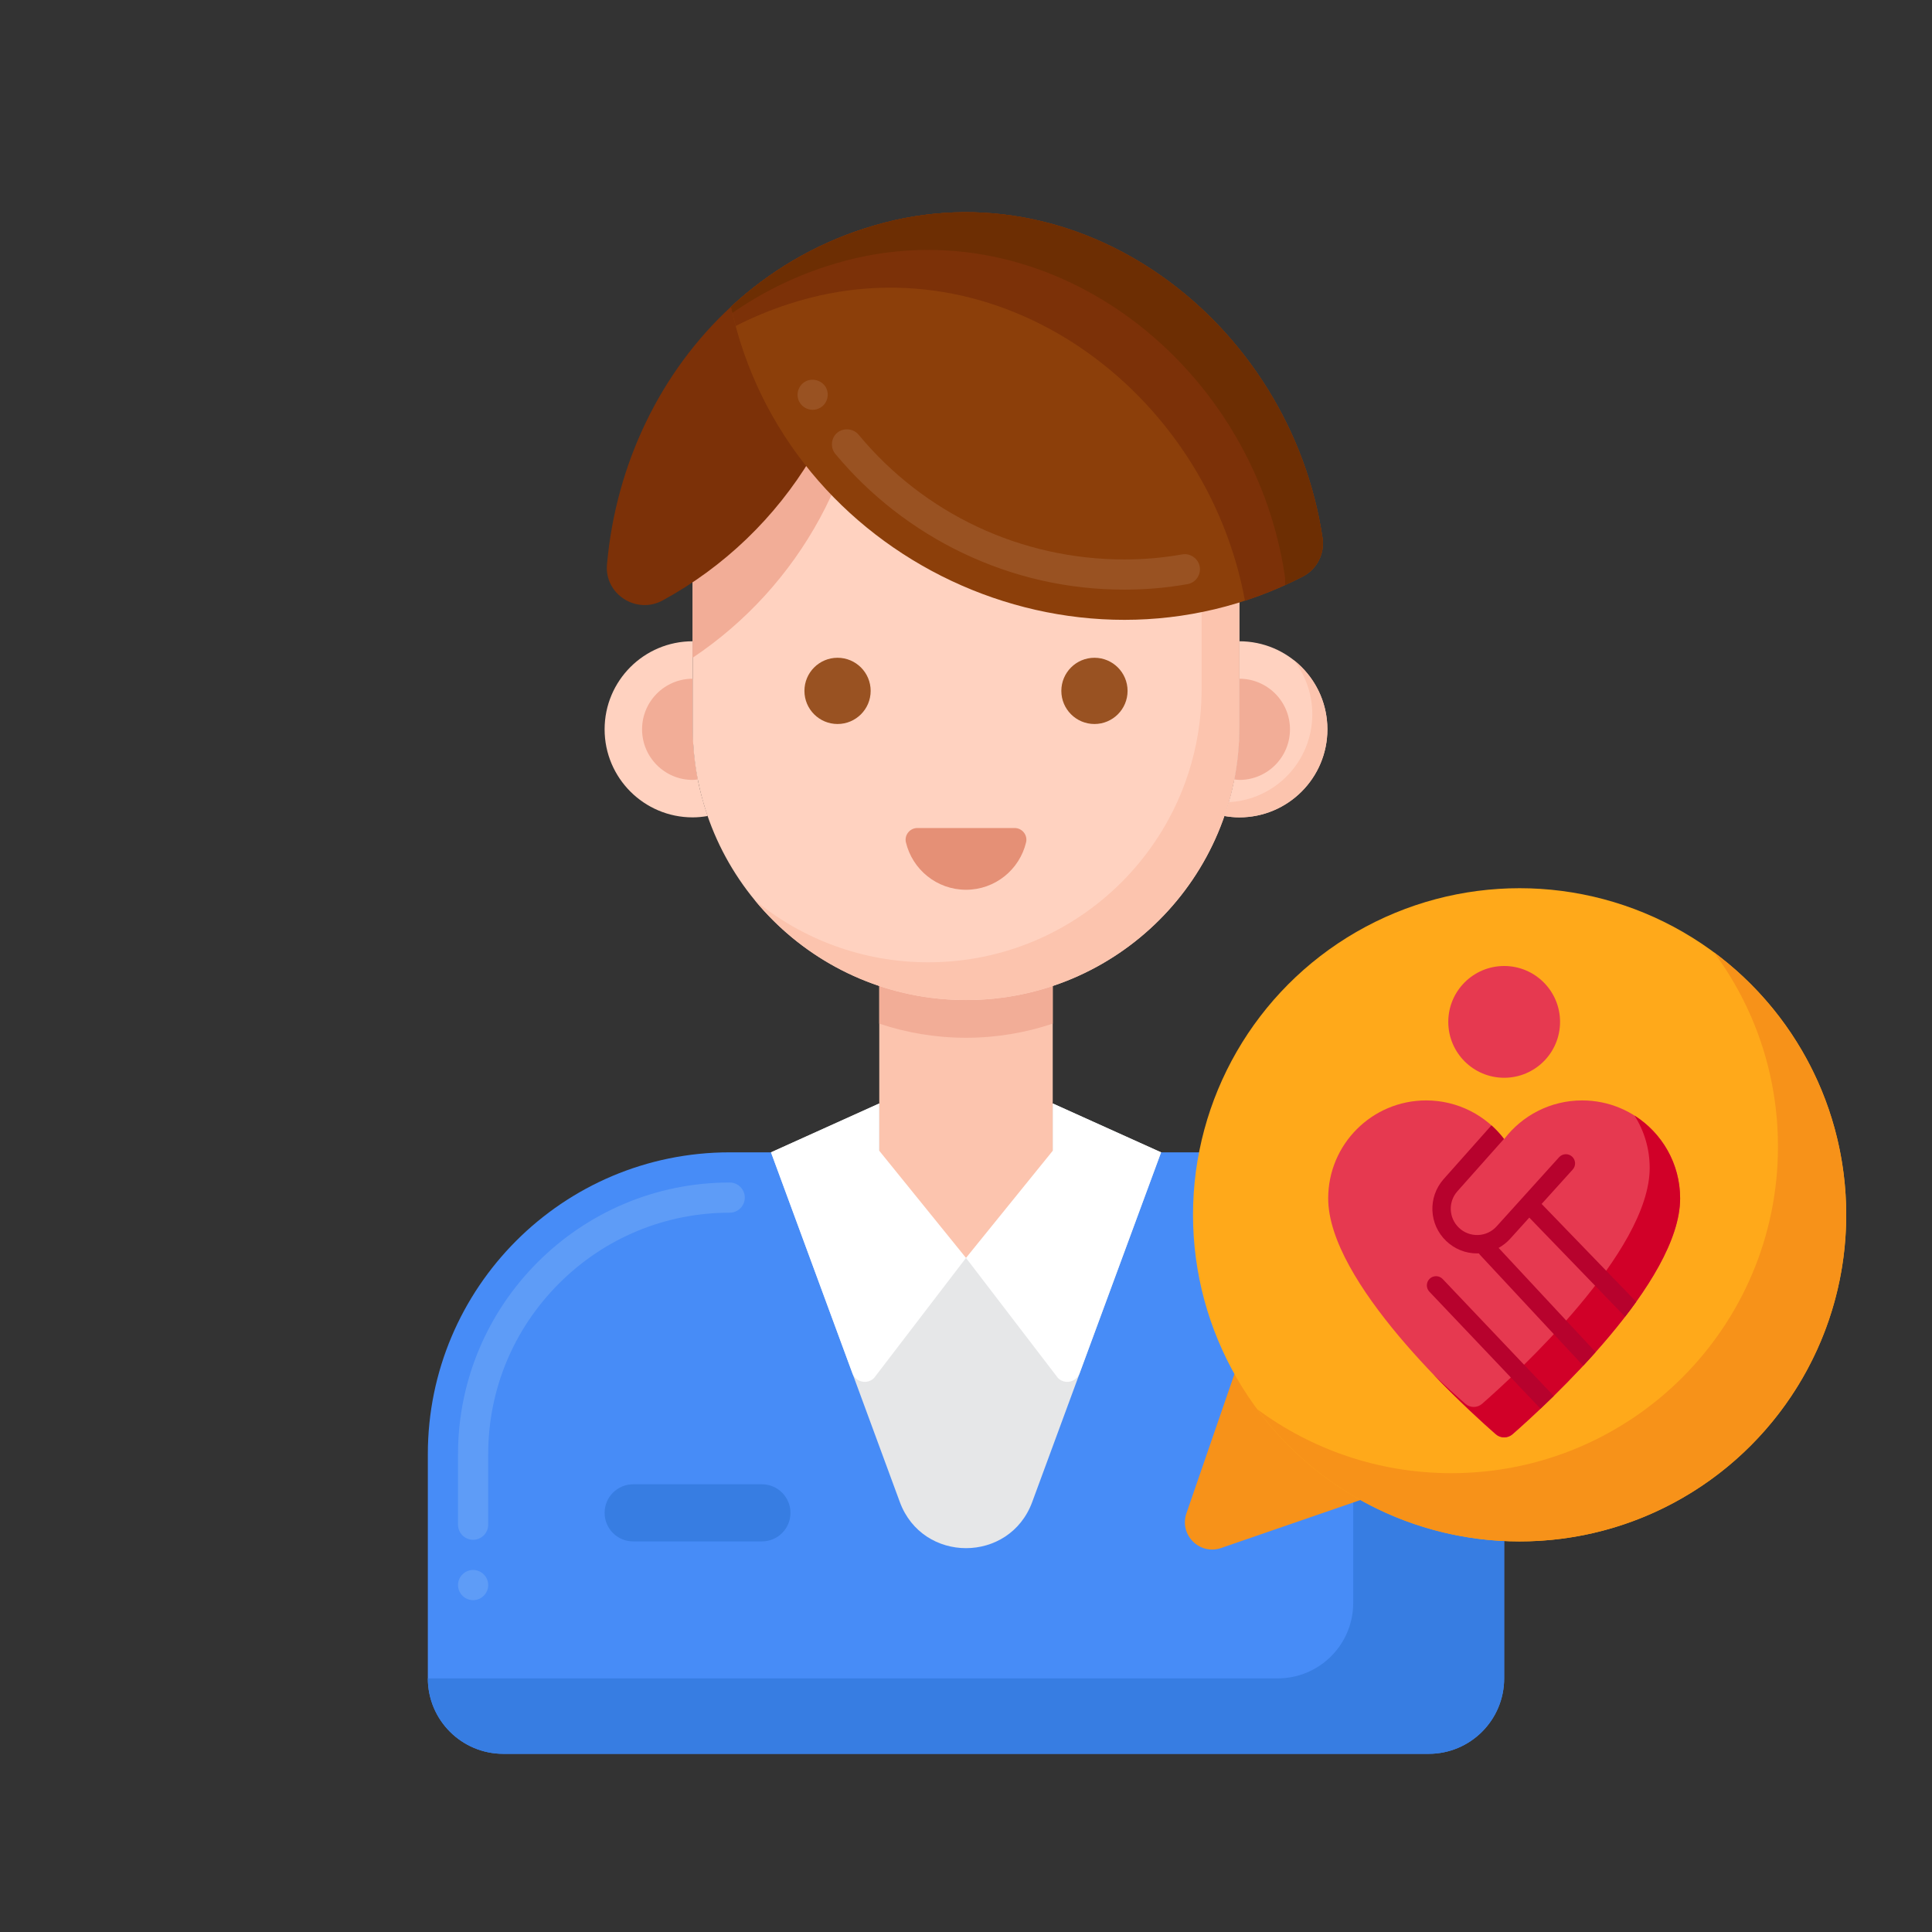<svg xmlns="http://www.w3.org/2000/svg" x="0px" y="0px" width="100" height="100" viewBox="0 0 256 256">
<rect x="0" y="0" width="256" height="256" fill="#333333" stroke="none"/>
<path fill="#ffd2c0" d="M91.781,96.291V84.972c-6.443,0-11.667,5.223-11.667,11.667c0,6.443,5.223,11.667,11.667,11.667 c0.679,0,1.341-0.07,1.988-0.181C92.487,104.414,91.781,100.436,91.781,96.291z"></path><path fill="#ffd2c0" d="M164.219,84.972v11.319c0,4.145-0.706,8.124-1.988,11.833c0.647,0.111,1.309,0.181,1.988,0.181 c6.443,0,11.667-5.223,11.667-11.667C175.886,90.195,170.662,84.972,164.219,84.972z"></path><path fill="#fcc4ae" d="M171.408,87.45c1.552,1.981,2.478,4.477,2.478,7.189c0,6.245-4.907,11.343-11.075,11.652 c-0.178,0.618-0.371,1.229-0.58,1.833c0.647,0.111,1.309,0.182,1.988,0.182c6.443,0,11.667-5.223,11.667-11.667 C175.886,92.907,174.134,89.585,171.408,87.45z"></path><path fill="#f2ad97" d="M91.781,96.291v-6.356c-3.703,0-6.704,3.002-6.704,6.704s3.002,6.704,6.704,6.704 c0.236,0,0.458-0.046,0.688-0.069C92.027,101.012,91.781,98.681,91.781,96.291z"></path><path fill="#f2ad97" d="M164.225,96.291v-6.356c3.702,0,6.704,3.002,6.704,6.704s-3.002,6.704-6.704,6.704 c-0.236,0-0.458-0.046-0.688-0.069C163.979,101.012,164.225,98.681,164.225,96.291z"></path><path fill="#478cf7" d="M199.31,192.69v29.7c0,5.53-4.48,10-10,10H66.69c-5.52,0-10-4.47-10-10v-29.7c0-22.09,17.91-40,40-40 h62.62C181.4,152.69,199.31,170.6,199.31,192.69z"></path><path fill="#5e9cf7" d="M62.689,212.029c-1.1,0-2-0.899-2-2c0-1.1,0.9-2,2-2c1.101,0,2,0.9,2,2 C64.689,211.13,63.79,212.029,62.689,212.029z M62.689,204.029c-1.1,0-2-0.899-2-2v-9.34c0-19.85,16.15-36,36-36 c1.101,0,2,0.9,2,2c0,1.101-0.899,2-2,2c-8.529,0-16.569,3.33-22.62,9.38c-6.05,6.061-9.38,14.091-9.38,22.62v9.33v0.01 C64.689,203.13,63.79,204.029,62.689,204.029z"></path><path fill="#377de2" d="M100.956,204.245H83.899c-2.09,0-3.785-1.695-3.785-3.785v0c0-2.09,1.695-3.785,3.785-3.785h17.057 c2.09,0,3.785,1.695,3.785,3.785v0C104.741,202.551,103.047,204.245,100.956,204.245z"></path><path fill="#377de2" d="M166.474,153.334c7.893,7.307,12.834,17.756,12.834,29.359v29.7c0,5.523-4.477,10-10,10H56.692 c0,5.523,4.477,10,10,10h122.616c5.523,0,10-4.477,10-10v-29.7C199.308,173.048,185.146,156.711,166.474,153.334z"></path><g><path fill="#e6e7e8" d="M153.85,152.69l-14.321-6.46h-23.057l-14.312,6.46l17.07,46.332c3.004,8.155,14.538,8.156,17.544,0.001 L153.85,152.69z"></path></g><g><path fill="#fcc4ae" d="M116.508,126.744l0,28.443c0,2.2,0.632,4.355,1.82,6.207l0,0c4.522,7.048,14.823,7.048,19.345,0l0,0 c1.188-1.852,1.82-4.006,1.82-6.207v-28.442H116.508z"></path></g><g><path fill="#f2ad97" d="M116.508,135.638c3.612,1.208,7.473,1.872,11.492,1.872h0c4.019,0,7.881-0.664,11.493-1.873v-8.893 h-22.985L116.508,135.638z"></path><path fill="#ffd2c0" d="M128,132.51L128,132.51c-20.004,0-36.219-16.216-36.219-36.219V77.489 c0-20.003,16.216-36.219,36.219-36.219h0c20.003,0,36.219,16.216,36.219,36.219v18.801 C164.219,116.294,148.003,132.51,128,132.51z"></path><path fill="#fcc4ae" d="M150.988,49.501c5.142,6.254,8.231,14.26,8.231,22.988v18.801c0,20.003-16.216,36.219-36.219,36.219h0 c-8.728,0-16.735-3.089-22.988-8.231c6.643,8.078,16.713,13.231,27.988,13.231h0c20.003,0,36.219-16.216,36.219-36.219V77.489 C164.219,66.214,159.066,56.144,150.988,49.501z"></path><path fill="#f2ad97" d="M91.78,77.489v9.666c14.114-9.422,23.143-25.497,23.087-43.122c0-0.103-0.001-0.205-0.002-0.308 C101.355,48.985,91.78,62.119,91.78,77.489z"></path><path fill="#7c3108" d="M114.867,34.034c0.061,19.232-10.695,36.619-27.07,45.529c-3.464,1.885-7.717-0.828-7.37-4.757 c1.177-13.345,7.108-25.559,16.431-34.162c5.037-4.665,11.062-8.262,17.86-10.424 C114.814,31.48,114.867,32.748,114.867,34.034z"></path><path fill="#8c3f0a" d="M172.631,76.39c-30.362,15.674-68.533-2.216-75.774-35.746c5.009-4.639,10.994-8.222,17.746-10.387 c28.227-9.163,56.357,12.318,60.643,41.029C175.555,73.361,174.495,75.428,172.631,76.39z"></path><path fill="#7c3108" d="M175.245,71.286c-4.286-28.71-32.416-50.192-60.643-41.029c-6.752,2.165-12.737,5.748-17.746,10.387 c0.186,0.863,0.394,1.716,0.62,2.558c2.265-1.161,4.643-2.149,7.125-2.945c27.671-8.983,55.249,11.484,60.362,39.341 c2.594-0.847,5.157-1.913,7.666-3.208C174.495,75.428,175.555,73.361,175.245,71.286z"></path><path fill="#6d2e03" d="M175.245,71.286c-4.286-28.71-32.416-50.192-60.643-41.029c-6.752,2.165-12.737,5.748-17.746,10.387 c0.06,0.276,0.121,0.551,0.185,0.825c3.795-2.642,8.003-4.75,12.561-6.212c28.227-9.163,56.357,12.318,60.643,41.029 c0.063,0.42,0.068,0.839,0.024,1.249c0.792-0.36,1.58-0.741,2.362-1.145C174.495,75.428,175.555,73.361,175.245,71.286z"></path><path fill="#995222" d="M148.979,78.13c-7.46,0-14.67-1.63-21.41-4.851c-6.489-3.09-12.329-7.64-16.88-13.13 c-0.699-0.85-0.58-2.12,0.261-2.819c0.819-0.681,2.14-0.551,2.819,0.27c8.71,10.51,21.54,16.53,35.2,16.53 c2.59,0,5.18-0.22,7.68-0.67c1.07-0.19,2.131,0.55,2.32,1.62c0.19,1.09-0.53,2.13-1.62,2.319 C154.63,77.89,151.81,78.13,148.979,78.13z M107.68,54.3c-0.71,0-1.37-0.38-1.729-0.99c0,0,0-0.01-0.011-0.01 c-0.54-0.96-0.21-2.18,0.75-2.73c0.931-0.54,2.2-0.18,2.73,0.74c0.54,0.96,0.21,2.181-0.75,2.73 C108.37,54.21,108.03,54.3,107.68,54.3z"></path><g><circle cx="110.979" cy="91.546" r="4.388" fill="#995222"></circle><circle cx="145.021" cy="91.546" r="4.388" fill="#995222"></circle></g></g><g><path fill="#e59076" d="M134.44,109.715c0.996,0,1.751,0.93,1.521,1.9c-0.857,3.603-4.096,6.283-7.961,6.283 c-3.865,0-7.104-2.68-7.961-6.283c-0.23-0.969,0.524-1.9,1.521-1.9H134.44z"></path></g><g><path fill="#f79219" d="M186.883,196.477l-25.078,8.643c-2.85,0.982-5.581-1.748-4.598-4.598l8.643-25.078l18.476,2.558 L186.883,196.477z"></path><circle cx="201.357" cy="160.969" r="43.277" fill="#ffa91a"></circle><path fill="#f79219" d="M227.102,126.18c5.333,7.195,8.488,16.101,8.488,25.745c0,23.901-19.375,43.277-43.277,43.277 c-9.644,0-18.55-3.155-25.745-8.488c7.885,10.637,20.531,17.531,34.788,17.531c23.901,0,43.277-19.375,43.277-43.277 C244.633,146.712,237.739,134.065,227.102,126.18z"></path></g><g><path fill="#fff" d="M102.16,152.69l10.793,29.276c0.439,1.191,1.964,1.525,2.862,0.628L128,166.679l-11.529-14.239l0-6.21 L102.16,152.69z"></path><path fill="#fff" d="M153.85,152.69l-10.802,29.276c-0.439,1.191-1.964,1.525-2.862,0.628L128,166.679l11.529-14.239l0-6.21 L153.85,152.69z"></path></g><g><path fill="#e63950" d="M209.644,145.811c-4.218,0-7.965,2.012-10.336,5.128c-2.371-3.116-6.118-5.128-10.336-5.128 c-7.169,0-12.98,5.811-12.98,12.98c0,11.056,17.559,27.18,22.202,31.25c0.639,0.56,1.59,0.56,2.229,0 c4.642-4.07,22.202-20.194,22.202-31.25C222.624,151.622,216.813,145.811,209.644,145.811z"></path><path fill="#d10028" d="M216.583,147.819c1.272,2.007,2.009,4.387,2.009,6.939c0,11.056-17.559,27.18-22.202,31.25 c-0.639,0.56-1.59,0.56-2.229,0c-0.957-0.839-2.463-2.19-4.25-3.903c3.47,3.628,6.663,6.515,8.283,7.936 c0.639,0.56,1.59,0.56,2.229,0c4.642-4.07,22.202-20.194,22.202-31.25C222.624,154.174,220.214,150.121,216.583,147.819z"></path><path fill="#b7022d" d="M200.115,164.131l2.523-2.792l12.692,13.134c0.505-0.654,0.998-1.315,1.472-1.98l-12.528-12.965 l4.118-4.557c0.451-0.499,0.412-1.269-0.087-1.719c-0.498-0.451-1.269-0.412-1.719,0.087l-8.277,9.16 c-0.637,0.705-1.512,1.113-2.461,1.147c-0.947,0.031-1.851-0.309-2.538-0.967c-1.351-1.294-1.443-3.41-0.214-4.811l6.189-6.961 c-0.497-0.649-1.054-1.25-1.662-1.794l-6.351,7.143c-2.096,2.389-1.941,5.982,0.354,8.181c1.113,1.067,2.558,1.646,4.09,1.646 c0.073,0,0.146-0.001,0.219-0.004c0.006,0,0.011-0.001,0.017-0.001c0.04,0.063,0.086,0.124,0.138,0.18l13.69,14.708 c0.547-0.587,1.097-1.189,1.645-1.806l-12.851-13.806C199.144,165.04,199.665,164.63,200.115,164.131z"></path><path fill="#b7022d" d="M205.876,184.97l-14.711-15.49c-0.463-0.488-1.234-0.508-1.721-0.044 c-0.487,0.463-0.507,1.233-0.044,1.721l14.724,15.503C204.679,186.134,205.266,185.569,205.876,184.97z"></path><g><circle cx="199.31" cy="135.405" r="7.405" fill="#e63950"></circle></g></g>
</svg>